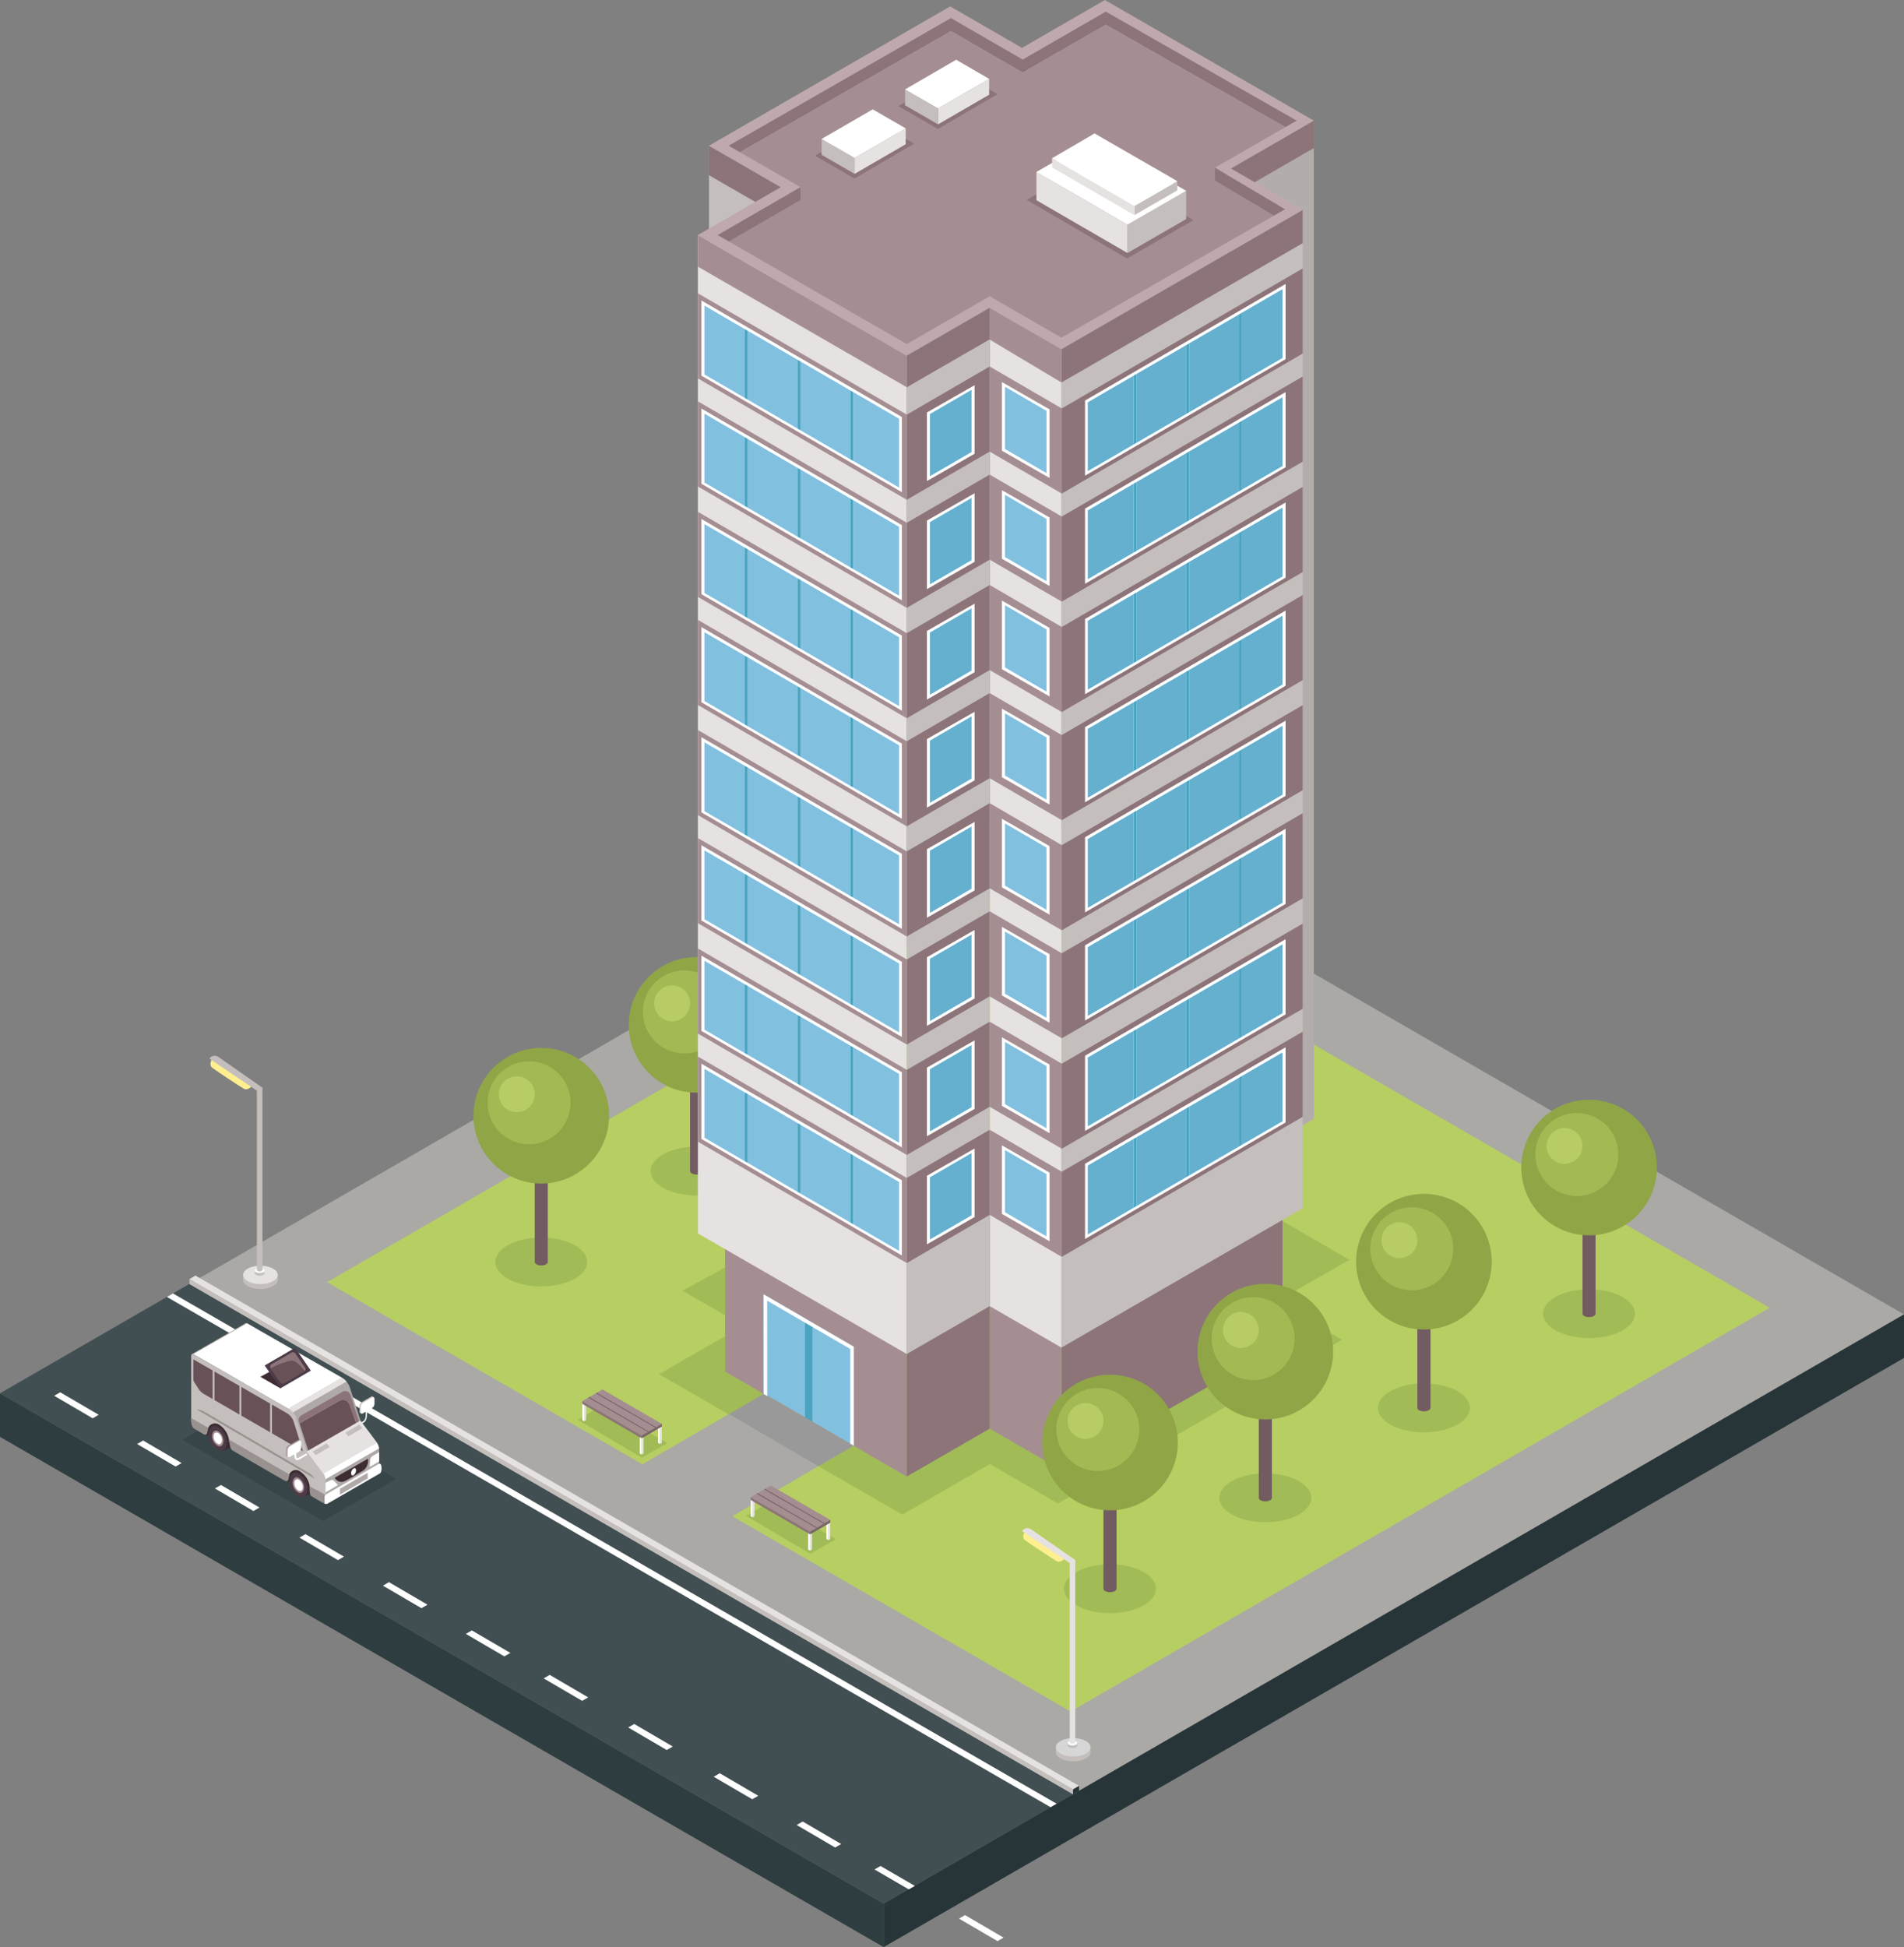 <svg xmlns="http://www.w3.org/2000/svg" viewBox="0 0 389.46 398.22"><rect x="0" y="0" width="389.46" height="398.22" fill="#808080" stroke="none"/><defs><style>.cls-1{fill:#414f52;}.cls-2{fill:#aaa9a6;}.cls-3,.cls-9{fill:#b7ce63;}.cls-4{fill:#a1bc57;}.cls-22,.cls-5{fill:#2e3d3f;}.cls-6{fill:#273539;}.cls-7{fill:#725b61;}.cls-8{fill:#90a546;}.cls-10,.cls-22,.cls-9{opacity:0.5;}.cls-10{fill:#cce075;}.cls-11{fill:#8c7479;}.cls-12{fill:#a58e92;}.cls-13{fill:#c4bfbc;}.cls-14{fill:#b2acaa;}.cls-15{fill:#bfa9ad;}.cls-16{fill:#e5e2e1;}.cls-17{fill:#fff;}.cls-18{fill:#82c0e0;}.cls-19{fill:#65b0ce;}.cls-20{fill:#49a5c1;}.cls-21{fill:#999;}.cls-23{fill:#e0e0e0;}.cls-24{fill:#727272;}.cls-25{fill:#7a646a;}.cls-26{fill:#ffef8f;}.cls-27{fill:#d6d6d6;}.cls-28{fill:#3d2d33;}.cls-29{fill:#afaaa8;}.cls-30{fill:#685258;}.cls-31{fill:#4c3c48;}.cls-32{fill:#999290;}</style></defs><title>Ativo 1</title><g id="Camada_2" data-name="Camada 2"><g id="Layer_1" data-name="Layer 1"><polygon class="cls-1" points="0 284.95 180.75 389.31 219.49 366.94 38.74 262.58 0 284.95"/><polygon class="cls-2" points="208.71 164.45 38.74 262.58 219.49 366.94 389.46 268.81 208.71 164.45"/><polygon class="cls-3" points="209.91 179.65 66.89 262.22 218.98 350.03 362 267.46 209.91 179.65"/><polygon class="cls-4" points="276.04 257.64 225.81 228.64 208.3 239.41 196.57 232.99 139.58 263.96 152 271.13 134.8 281.03 184.56 309.76 202.5 299.41 216.42 307.49 274.47 274.01 261.03 266.21 276.04 257.64"/><polygon class="cls-5" points="0 284.95 0 293.86 180.75 398.21 180.75 389.31 0 284.95"/><polygon class="cls-6" points="389.46 268.81 389.46 277.72 180.75 398.21 180.75 389.31 389.46 268.81"/><path class="cls-4" d="M133.09,239.5c0-2.76,4.2-5,9.39-5s9.4,2.24,9.4,5-4.2,5-9.4,5S133.09,242.26,133.09,239.5Z"/><path class="cls-7" d="M143.82,214.66h-2.67V239.5h0c0,.39.6.71,1.33.71s1.34-.32,1.34-.71h0Z"/><circle class="cls-8" cx="142.48" cy="209.6" r="13.87"/><circle class="cls-9" cx="139.99" cy="206.95" r="8.49"/><path class="cls-10" d="M141.15,205.2a3.67,3.67,0,1,1-3.67-3.67A3.66,3.66,0,0,1,141.15,205.2Z"/><path class="cls-4" d="M101.32,258.09c0-2.76,4.2-5,9.4-5s9.39,2.24,9.39,5-4.2,5-9.39,5S101.32,260.85,101.32,258.09Z"/><path class="cls-7" d="M112.05,233.25h-2.67v24.84h0c0,.39.6.71,1.34.71s1.33-.32,1.33-.71h0Z"/><circle class="cls-8" cx="110.72" cy="228.18" r="13.87"/><circle class="cls-9" cx="108.22" cy="225.53" r="8.49" transform="translate(-131.7 296.34) rotate(-80.81)"/><path class="cls-10" d="M109.38,223.78a3.67,3.67,0,1,1-3.67-3.66A3.67,3.67,0,0,1,109.38,223.78Z"/><polygon class="cls-11" points="217.12 233.6 217.12 300.66 262.33 274.95 262.33 233.6 217.12 233.6"/><polygon class="cls-12" points="148.31 233.6 148.31 280.51 185.48 301.97 185.48 233.6 148.31 233.6"/><polygon class="cls-12" points="202.44 233.6 202.44 292.18 217.12 300.66 217.12 233.6 202.44 233.6"/><polygon class="cls-11" points="185.48 233.6 185.48 301.97 202.44 292.18 202.44 233.6 185.48 233.6"/><polygon class="cls-13" points="145.02 29.8 145.02 233.97 159.71 242.45 159.71 38.28 145.02 29.8"/><polygon class="cls-14" points="268.74 24.67 251.78 34.46 251.78 238.63 268.74 228.84 268.74 24.67"/><polygon class="cls-11" points="268.74 24.67 251.78 34.46 251.78 40.07 268.74 30.28 268.74 24.67"/><polygon class="cls-11" points="145.02 29.8 145.02 35.83 159.71 44.31 159.71 38.28 145.02 29.8"/><polygon class="cls-15" points="266.47 42.94 251.78 34.46 268.74 24.67 226.01 0 209.05 9.79 194.36 1.31 145.02 29.8 159.71 38.28 142.75 48.07 185.48 72.74 202.44 62.95 217.12 71.43 266.47 42.94"/><polygon class="cls-11" points="209.19 14.83 226.19 5.04 262.93 26 265.24 24.67 226.19 2.38 209.19 12.18 194.51 3.7 149.06 29.8 151.36 31.13 194.51 6.35 209.19 14.83"/><polygon class="cls-12" points="262.93 26 226.19 5.04 209.19 14.83 194.51 6.35 151.36 31.13 163.74 38.28 161.45 39.6 163.74 40.93 149.09 49.39 185.48 70.37 202.44 60.58 217.12 69.06 260.57 44.1 248.52 36.95 250.79 35.65 248.52 34.3 262.93 26"/><polygon class="cls-11" points="163.74 38.28 146.79 48.07 149.09 49.39 163.74 40.93 163.74 38.28"/><polygon class="cls-11" points="260.57 44.1 262.85 42.8 248.52 34.3 248.52 36.95 260.57 44.1"/><polygon class="cls-13" points="266.47 42.94 217.12 71.43 217.12 275.6 266.47 247.11 266.47 42.94"/><polygon class="cls-16" points="142.75 48.07 142.75 252.24 185.48 276.91 185.48 72.74 142.75 48.07"/><polygon class="cls-16" points="202.44 62.95 202.44 267.12 217.12 275.6 217.12 71.43 202.44 62.95"/><polygon class="cls-13" points="185.48 72.74 202.44 62.95 202.44 267.12 185.48 276.91 185.48 72.74"/><polygon class="cls-11" points="266.47 42.94 217.12 71.43 217.12 78.22 266.47 49.73 266.47 42.94"/><polygon class="cls-12" points="142.75 48.07 142.75 54.53 185.48 79.2 185.48 72.74 142.75 48.07"/><polygon class="cls-12" points="202.44 62.95 202.44 69.45 217.12 78.22 217.12 71.43 202.44 62.95"/><polygon class="cls-11" points="185.48 72.74 202.44 62.95 202.44 69.41 185.48 79.2 185.48 72.74"/><polygon class="cls-11" points="223.62 33.02 210.03 40.88 230.54 52.86 244.13 45.02 223.62 33.02"/><polygon class="cls-13" points="242.63 44.8 230.62 51.74 230.62 45.96 242.63 39.03 242.63 44.8"/><polygon class="cls-16" points="212 40.95 230.62 51.74 230.62 45.96 212 35.17 212 40.95"/><polygon class="cls-17" points="224.01 28.23 212 35.17 230.62 45.96 242.63 39.03 224.01 28.23"/><polygon class="cls-13" points="240.82 38.93 232.04 44 232.04 42.12 240.82 37.05 240.82 38.93"/><polygon class="cls-16" points="215.2 34.24 232.04 44 232.04 42.12 215.2 32.36 215.2 34.24"/><polygon class="cls-17" points="223.89 27.29 215.2 32.36 232.04 42.12 240.82 37.05 223.89 27.29"/><polygon class="cls-11" points="178.9 24.7 186.99 29.38 174.78 36.51 166.7 31.84 178.9 24.7"/><polygon class="cls-16" points="185.26 29.5 174.81 35.56 174.81 32.31 185.26 26.26 185.26 29.5"/><polygon class="cls-13" points="168.06 31.66 174.81 35.56 174.81 32.31 168.06 28.42 168.06 31.66"/><polygon class="cls-17" points="178.52 22.36 185.26 26.26 174.81 32.31 168.06 28.42 178.52 22.36"/><polygon class="cls-11" points="195.96 14.57 204.05 19.25 191.85 26.38 183.76 21.71 195.96 14.57"/><polygon class="cls-16" points="202.33 19.37 191.88 25.43 191.88 22.18 202.33 16.13 202.33 19.37"/><polygon class="cls-13" points="185.13 21.53 191.88 25.43 191.88 22.18 185.13 18.29 185.13 21.53"/><polygon class="cls-17" points="195.58 12.22 202.33 16.13 191.88 22.18 185.13 18.29 195.58 12.22"/><polygon class="cls-12" points="142.75 77.39 185.48 102.21 185.48 84.8 142.75 59.98 142.75 77.39"/><polygon class="cls-11" points="202.44 74.95 185.48 84.8 185.48 102.21 202.44 92.36 202.44 74.95"/><polygon class="cls-17" points="143.46 76.82 184.47 100.66 184.47 85.28 143.46 61.45 143.46 76.82"/><polygon class="cls-18" points="152.94 67.64 152.94 81.73 163.14 87.65 163.14 73.57 152.94 67.64"/><polygon class="cls-18" points="144.09 62.5 144.09 76.58 152.36 81.39 152.36 67.31 144.09 62.5"/><polygon class="cls-18" points="163.72 73.91 163.72 87.99 173.92 93.92 173.92 79.84 163.72 73.91"/><polygon class="cls-18" points="183.91 85.64 174.5 80.17 174.5 94.25 183.91 99.72 183.91 85.64"/><polygon class="cls-17" points="189.6 84.36 199.35 78.78 199.35 92.8 189.6 98.38 189.6 84.36"/><polygon class="cls-19" points="190.22 84.67 198.73 79.72 198.73 92.45 190.22 97.39 190.22 84.67"/><polygon class="cls-20" points="152.36 67.31 152.36 81.39 152.94 81.73 152.94 67.64 152.36 67.31"/><polygon class="cls-20" points="163.14 73.57 163.14 87.65 163.72 87.99 163.72 73.91 163.14 73.57"/><polygon class="cls-20" points="173.92 79.84 173.92 93.92 174.5 94.25 174.5 80.17 173.92 79.84"/><polygon class="cls-11" points="266.47 72.3 217.18 100.94 217.18 83.53 266.47 54.9 266.47 72.3"/><polygon class="cls-12" points="202.44 74.95 217.18 83.53 217.18 100.94 202.44 92.36 202.44 74.95"/><polygon class="cls-17" points="262.96 73.46 221.94 97.29 221.94 81.92 262.96 58.08 262.96 73.46"/><polygon class="cls-19" points="253.47 64.28 253.47 78.36 243.27 84.29 243.27 70.21 253.47 64.28"/><polygon class="cls-19" points="262.33 59.14 262.33 73.22 254.05 78.03 254.05 63.94 262.33 59.14"/><polygon class="cls-19" points="242.69 70.55 242.69 84.63 232.49 90.55 232.49 76.47 242.69 70.55"/><polygon class="cls-19" points="222.5 82.28 231.91 76.81 231.91 90.89 222.5 96.36 222.5 82.28"/><polygon class="cls-17" points="214.68 83.73 204.94 78.14 204.94 92.17 214.68 97.75 214.68 83.73"/><polygon class="cls-18" points="214.06 84.03 205.56 79.09 205.56 91.82 214.06 96.76 214.06 84.03"/><polygon class="cls-20" points="254.05 63.94 254.05 78.03 253.47 78.36 253.47 64.28 254.05 63.94"/><polygon class="cls-20" points="243.27 70.21 243.27 84.29 242.69 84.63 242.69 70.55 243.27 70.21"/><polygon class="cls-20" points="232.49 76.47 232.49 90.55 231.91 90.89 231.91 76.81 232.49 76.47"/><polygon class="cls-12" points="142.75 99.49 185.48 124.31 185.48 106.91 142.75 82.08 142.75 99.49"/><polygon class="cls-11" points="202.44 97.06 185.48 106.91 185.48 124.31 202.44 114.46 202.44 97.06"/><polygon class="cls-17" points="143.46 98.93 184.47 122.76 184.47 107.39 143.46 83.55 143.46 98.93"/><polygon class="cls-18" points="152.94 89.75 152.94 103.83 163.14 109.76 163.14 95.68 152.94 89.75"/><polygon class="cls-18" points="144.09 84.6 144.09 98.69 152.36 103.49 152.36 89.41 144.09 84.6"/><polygon class="cls-18" points="163.72 96.01 163.72 110.09 173.92 116.02 173.92 101.94 163.72 96.01"/><polygon class="cls-18" points="183.91 107.75 174.5 102.28 174.5 116.36 183.91 121.83 183.91 107.75"/><polygon class="cls-17" points="189.6 106.47 199.35 100.88 199.35 114.9 189.6 120.49 189.6 106.47"/><polygon class="cls-19" points="190.22 106.77 198.73 101.83 198.73 114.56 190.22 119.5 190.22 106.77"/><polygon class="cls-20" points="152.36 89.41 152.36 103.49 152.94 103.83 152.94 89.75 152.36 89.41"/><polygon class="cls-20" points="163.14 95.68 163.14 109.76 163.72 110.09 163.72 96.01 163.14 95.68"/><polygon class="cls-20" points="173.92 101.94 173.92 116.02 174.5 116.36 174.5 102.28 173.92 101.94"/><polygon class="cls-11" points="266.47 94.41 217.18 123.04 217.18 105.64 266.47 77 266.47 94.41"/><polygon class="cls-12" points="202.44 97.06 217.18 105.64 217.18 123.04 202.44 114.46 202.44 97.06"/><polygon class="cls-17" points="262.96 95.56 221.94 119.4 221.94 104.02 262.96 80.19 262.96 95.56"/><polygon class="cls-19" points="253.47 86.39 253.47 100.47 243.27 106.39 243.27 92.31 253.47 86.39"/><polygon class="cls-19" points="262.33 81.24 262.33 95.32 254.05 100.13 254.05 86.05 262.33 81.24"/><polygon class="cls-19" points="242.69 92.65 242.69 106.73 232.49 112.66 232.49 98.58 242.69 92.65"/><polygon class="cls-19" points="222.5 104.38 231.91 98.91 231.91 112.99 222.5 118.46 222.5 104.38"/><polygon class="cls-17" points="214.68 105.83 204.94 100.25 204.94 114.27 214.68 119.85 214.68 105.83"/><polygon class="cls-18" points="214.06 106.14 205.56 101.19 205.56 113.92 214.06 118.86 214.06 106.14"/><polygon class="cls-20" points="254.05 86.05 254.05 100.13 253.47 100.47 253.47 86.39 254.05 86.05"/><polygon class="cls-20" points="243.27 92.31 243.27 106.39 242.69 106.73 242.69 92.65 243.27 92.31"/><polygon class="cls-20" points="232.49 98.58 232.49 112.66 231.91 112.99 231.91 98.91 232.49 98.58"/><polygon class="cls-12" points="142.75 122.07 185.48 146.89 185.48 129.49 142.75 104.67 142.75 122.07"/><polygon class="cls-11" points="202.44 119.64 185.48 129.49 185.48 146.89 202.44 137.04 202.44 119.64"/><polygon class="cls-17" points="143.46 121.51 184.47 145.34 184.47 129.97 143.46 106.13 143.46 121.51"/><polygon class="cls-18" points="152.94 112.33 152.94 126.41 163.14 132.34 163.14 118.26 152.94 112.33"/><polygon class="cls-18" points="144.09 107.19 144.09 121.27 152.36 126.08 152.36 111.99 144.09 107.19"/><polygon class="cls-18" points="163.72 118.59 163.72 132.68 173.92 138.6 173.92 124.52 163.72 118.59"/><polygon class="cls-18" points="183.91 130.32 174.5 124.86 174.5 138.94 183.91 144.41 183.91 130.32"/><polygon class="cls-17" points="189.6 129.04 199.35 123.46 199.35 137.48 189.6 143.07 189.6 129.04"/><polygon class="cls-19" points="190.22 129.35 198.73 124.41 198.73 137.14 190.22 142.08 190.22 129.35"/><polygon class="cls-20" points="152.36 111.99 152.36 126.08 152.94 126.41 152.94 112.33 152.36 111.99"/><polygon class="cls-20" points="163.14 118.26 163.14 132.34 163.72 132.68 163.72 118.59 163.14 118.26"/><polygon class="cls-20" points="173.92 124.52 173.92 138.6 174.5 138.94 174.5 124.86 173.92 124.52"/><polygon class="cls-11" points="266.47 116.99 217.18 145.62 217.18 128.22 266.47 99.58 266.47 116.99"/><polygon class="cls-12" points="202.44 119.64 217.18 128.22 217.18 145.62 202.44 137.04 202.44 119.64"/><polygon class="cls-17" points="262.96 118.14 221.94 141.98 221.94 126.6 262.96 102.77 262.96 118.14"/><polygon class="cls-19" points="253.47 108.97 253.47 123.05 243.27 128.97 243.27 114.89 253.47 108.97"/><polygon class="cls-19" points="262.33 103.82 262.33 117.9 254.05 122.71 254.05 108.63 262.33 103.82"/><polygon class="cls-19" points="242.69 115.23 242.69 129.31 232.49 135.24 232.49 121.16 242.69 115.23"/><polygon class="cls-19" points="222.5 126.96 231.91 121.49 231.91 135.57 222.5 141.04 222.5 126.96"/><polygon class="cls-17" points="214.68 128.41 204.94 122.83 204.94 136.85 214.68 142.43 214.68 128.41"/><polygon class="cls-18" points="214.06 128.72 205.56 123.77 205.56 136.5 214.06 141.44 214.06 128.72"/><polygon class="cls-20" points="254.05 108.63 254.05 122.71 253.47 123.05 253.47 108.97 254.05 108.63"/><polygon class="cls-20" points="243.27 114.89 243.27 128.97 242.69 129.31 242.69 115.23 243.27 114.89"/><polygon class="cls-20" points="232.49 121.16 232.49 135.24 231.91 135.57 231.91 121.49 232.49 121.16"/><polygon class="cls-12" points="142.75 144.18 185.48 169 185.48 151.59 142.75 126.77 142.75 144.18"/><polygon class="cls-11" points="202.44 141.74 185.48 151.59 185.48 169 202.44 159.15 202.44 141.74"/><polygon class="cls-17" points="143.46 143.61 184.47 167.44 184.47 152.07 143.46 128.24 143.46 143.61"/><polygon class="cls-18" points="152.94 134.43 152.94 148.52 163.14 154.44 163.14 140.36 152.94 134.43"/><polygon class="cls-18" points="144.09 129.29 144.09 143.37 152.36 148.18 152.36 134.1 144.09 129.29"/><polygon class="cls-18" points="163.72 140.7 163.72 154.78 173.92 160.71 173.92 146.62 163.72 140.7"/><polygon class="cls-18" points="183.91 152.43 174.5 146.96 174.5 161.04 183.91 166.51 183.91 152.43"/><polygon class="cls-17" points="189.6 151.15 199.35 145.57 199.35 159.59 189.6 165.17 189.6 151.15"/><polygon class="cls-19" points="190.22 151.45 198.73 146.51 198.73 159.24 190.22 164.18 190.22 151.45"/><polygon class="cls-20" points="152.36 134.1 152.36 148.18 152.94 148.52 152.94 134.43 152.36 134.1"/><polygon class="cls-20" points="163.14 140.36 163.14 154.44 163.72 154.78 163.72 140.7 163.14 140.36"/><polygon class="cls-20" points="173.92 146.62 173.92 160.71 174.5 161.04 174.5 146.96 173.92 146.62"/><polygon class="cls-11" points="266.47 139.09 217.18 167.73 217.18 150.32 266.47 121.69 266.47 139.09"/><polygon class="cls-12" points="202.44 141.74 217.18 150.32 217.18 167.73 202.44 159.15 202.44 141.74"/><polygon class="cls-17" points="262.96 140.25 221.94 164.08 221.94 148.71 262.96 124.87 262.96 140.25"/><polygon class="cls-19" points="253.47 131.07 253.47 145.15 243.27 151.08 243.27 137 253.47 131.07"/><polygon class="cls-19" points="262.33 125.92 262.33 140.01 254.05 144.81 254.05 130.73 262.33 125.92"/><polygon class="cls-19" points="242.69 137.33 242.69 151.41 232.49 157.34 232.49 143.26 242.69 137.33"/><polygon class="cls-19" points="222.5 149.06 231.91 143.6 231.91 157.68 222.5 163.15 222.5 149.06"/><polygon class="cls-17" points="214.68 150.51 204.94 144.93 204.94 158.95 214.68 164.54 214.68 150.51"/><polygon class="cls-18" points="214.06 150.82 205.56 145.88 205.56 158.6 214.06 163.55 214.06 150.82"/><polygon class="cls-20" points="254.05 130.73 254.05 144.81 253.47 145.15 253.47 131.07 254.05 130.73"/><polygon class="cls-20" points="243.27 137 243.27 151.08 242.69 151.41 242.69 137.33 243.27 137"/><polygon class="cls-20" points="232.49 143.26 232.49 157.34 231.91 157.68 231.91 143.6 232.49 143.26"/><polygon class="cls-12" points="142.75 166.7 185.48 191.52 185.48 174.11 142.75 149.29 142.75 166.7"/><polygon class="cls-11" points="202.44 164.26 185.48 174.11 185.48 191.52 202.44 181.67 202.44 164.26"/><polygon class="cls-17" points="143.46 166.13 184.47 189.97 184.47 174.59 143.46 150.76 143.46 166.13"/><polygon class="cls-18" points="152.94 156.95 152.94 171.04 163.14 176.96 163.14 162.88 152.94 156.95"/><polygon class="cls-18" points="144.09 151.81 144.09 165.89 152.36 170.7 152.36 156.62 144.09 151.81"/><polygon class="cls-18" points="163.72 163.22 163.72 177.3 173.92 183.23 173.92 169.15 163.72 163.22"/><polygon class="cls-18" points="183.91 174.95 174.5 169.48 174.5 183.56 183.91 189.03 183.91 174.95"/><polygon class="cls-17" points="189.6 173.67 199.35 168.09 199.35 182.11 189.6 187.69 189.6 173.67"/><polygon class="cls-19" points="190.22 173.97 198.73 169.03 198.73 181.76 190.22 186.7 190.22 173.97"/><polygon class="cls-20" points="152.36 156.62 152.36 170.7 152.94 171.04 152.94 156.95 152.36 156.62"/><polygon class="cls-20" points="163.14 162.88 163.14 176.96 163.72 177.3 163.72 163.22 163.14 162.88"/><polygon class="cls-20" points="173.92 169.15 173.92 183.23 174.5 183.56 174.5 169.48 173.92 169.15"/><polygon class="cls-11" points="266.47 161.61 217.18 190.25 217.18 172.84 266.47 144.21 266.47 161.61"/><polygon class="cls-12" points="202.44 164.26 217.18 172.84 217.18 190.25 202.44 181.67 202.44 164.26"/><polygon class="cls-17" points="262.96 162.77 221.94 186.6 221.94 171.23 262.96 147.39 262.96 162.77"/><polygon class="cls-19" points="253.47 153.59 253.47 167.67 243.27 173.6 243.27 159.52 253.47 153.59"/><polygon class="cls-19" points="262.33 148.44 262.33 162.53 254.05 167.34 254.05 153.25 262.33 148.44"/><polygon class="cls-19" points="242.69 159.85 242.69 173.94 232.49 179.86 232.49 165.78 242.69 159.85"/><polygon class="cls-19" points="222.5 171.59 231.91 166.12 231.91 180.2 222.5 185.67 222.5 171.59"/><polygon class="cls-17" points="214.68 173.04 204.94 167.45 204.94 181.47 214.68 187.06 214.68 173.04"/><polygon class="cls-18" points="214.06 173.34 205.56 168.4 205.56 181.13 214.06 186.07 214.06 173.34"/><polygon class="cls-20" points="254.05 153.25 254.05 167.34 253.47 167.67 253.47 153.59 254.05 153.25"/><polygon class="cls-20" points="243.27 159.52 243.27 173.6 242.69 173.94 242.69 159.85 243.27 159.52"/><polygon class="cls-20" points="232.49 165.78 232.49 179.86 231.91 180.2 231.91 166.12 232.49 165.78"/><polygon class="cls-12" points="142.75 188.8 185.48 213.62 185.48 196.22 142.75 171.39 142.75 188.8"/><polygon class="cls-11" points="202.44 186.37 185.48 196.22 185.48 213.62 202.44 203.77 202.44 186.37"/><polygon class="cls-17" points="143.46 188.24 184.47 212.07 184.47 196.69 143.46 172.86 143.46 188.24"/><polygon class="cls-18" points="152.94 179.06 152.94 193.14 163.14 199.07 163.14 184.99 152.94 179.06"/><polygon class="cls-18" points="144.09 173.91 144.09 188 152.36 192.8 152.36 178.72 144.09 173.91"/><polygon class="cls-18" points="163.72 185.32 163.72 199.4 173.92 205.33 173.92 191.25 163.72 185.32"/><polygon class="cls-18" points="183.91 197.05 174.5 191.59 174.5 205.67 183.91 211.14 183.91 197.05"/><polygon class="cls-17" points="189.6 195.77 199.35 190.19 199.35 204.21 189.6 209.8 189.6 195.77"/><polygon class="cls-19" points="190.22 196.08 198.73 191.14 198.73 203.87 190.22 208.81 190.22 196.08"/><polygon class="cls-20" points="152.36 178.72 152.36 192.8 152.94 193.14 152.94 179.06 152.36 178.72"/><polygon class="cls-20" points="163.14 184.99 163.14 199.07 163.72 199.4 163.72 185.32 163.14 184.99"/><polygon class="cls-20" points="173.92 191.25 173.92 205.33 174.5 205.67 174.5 191.59 173.92 191.25"/><polygon class="cls-11" points="266.47 183.72 217.18 212.35 217.18 194.95 266.47 166.31 266.47 183.72"/><polygon class="cls-12" points="202.44 186.37 217.18 194.95 217.18 212.35 202.44 203.77 202.44 186.37"/><polygon class="cls-17" points="262.96 184.87 221.94 208.71 221.94 193.33 262.96 169.5 262.96 184.87"/><polygon class="cls-19" points="253.47 175.69 253.47 189.78 243.27 195.7 243.27 181.62 253.47 175.69"/><polygon class="cls-19" points="262.33 170.55 262.33 184.63 254.05 189.44 254.05 175.36 262.33 170.55"/><polygon class="cls-19" points="242.69 181.96 242.69 196.04 232.49 201.97 232.49 187.88 242.69 181.96"/><polygon class="cls-19" points="222.5 193.69 231.91 188.22 231.91 202.3 222.5 207.77 222.5 193.69"/><polygon class="cls-17" points="214.68 195.14 204.94 189.56 204.94 203.58 214.68 209.16 214.68 195.14"/><polygon class="cls-18" points="214.06 195.44 205.56 190.5 205.56 203.23 214.06 208.17 214.06 195.44"/><polygon class="cls-20" points="254.05 175.36 254.05 189.44 253.47 189.78 253.47 175.69 254.05 175.36"/><polygon class="cls-20" points="243.27 181.62 243.27 195.7 242.69 196.04 242.69 181.96 243.27 181.62"/><polygon class="cls-20" points="232.49 187.88 232.49 201.97 231.91 202.3 231.91 188.22 232.49 187.88"/><polygon class="cls-12" points="142.75 211.38 185.48 236.2 185.48 218.8 142.75 193.97 142.75 211.38"/><polygon class="cls-11" points="202.44 208.95 185.48 218.8 185.48 236.2 202.44 226.35 202.44 208.95"/><polygon class="cls-17" points="143.46 210.82 184.47 234.65 184.47 219.28 143.46 195.44 143.46 210.82"/><polygon class="cls-18" points="152.94 201.64 152.94 215.72 163.14 221.65 163.14 207.57 152.94 201.64"/><polygon class="cls-18" points="144.09 196.49 144.09 210.58 152.36 215.38 152.36 201.3 144.09 196.49"/><polygon class="cls-18" points="163.72 207.9 163.72 221.99 173.92 227.91 173.92 213.83 163.72 207.9"/><polygon class="cls-18" points="183.91 219.63 174.5 214.17 174.5 228.25 183.91 233.72 183.91 219.63"/><polygon class="cls-17" points="189.6 218.35 199.35 212.77 199.35 226.79 189.6 232.38 189.6 218.35"/><polygon class="cls-19" points="190.22 218.66 198.73 213.72 198.73 226.44 190.22 231.39 190.22 218.66"/><polygon class="cls-20" points="152.36 201.3 152.36 215.38 152.94 215.72 152.94 201.64 152.36 201.3"/><polygon class="cls-20" points="163.14 207.57 163.14 221.65 163.72 221.99 163.72 207.9 163.14 207.57"/><polygon class="cls-20" points="173.92 213.83 173.92 227.91 174.5 228.25 174.5 214.17 173.92 213.83"/><polygon class="cls-11" points="266.47 206.3 217.18 234.93 217.18 217.53 266.47 188.89 266.47 206.3"/><polygon class="cls-12" points="202.44 208.95 217.18 217.53 217.18 234.93 202.44 226.35 202.44 208.95"/><polygon class="cls-17" points="262.96 207.45 221.94 231.29 221.94 215.91 262.96 192.08 262.96 207.45"/><polygon class="cls-19" points="253.47 198.28 253.47 212.36 243.27 218.28 243.27 204.2 253.47 198.28"/><polygon class="cls-19" points="262.33 193.13 262.33 207.21 254.05 212.02 254.05 197.94 262.33 193.13"/><polygon class="cls-19" points="242.69 204.54 242.69 218.62 232.49 224.55 232.49 210.47 242.69 204.54"/><polygon class="cls-19" points="222.5 216.27 231.91 210.8 231.91 224.88 222.5 230.35 222.5 216.27"/><polygon class="cls-17" points="214.68 217.72 204.94 212.14 204.94 226.16 214.68 231.74 214.68 217.72"/><polygon class="cls-18" points="214.06 218.02 205.56 213.08 205.56 225.81 214.06 230.75 214.06 218.02"/><polygon class="cls-20" points="254.05 197.94 254.05 212.02 253.47 212.36 253.47 198.28 254.05 197.94"/><polygon class="cls-20" points="243.27 204.2 243.27 218.28 242.69 218.62 242.69 204.54 243.27 204.2"/><polygon class="cls-20" points="232.49 210.47 232.49 224.55 231.91 224.88 231.91 210.8 232.49 210.47"/><polygon class="cls-12" points="142.75 233.49 185.48 258.31 185.48 240.9 142.75 216.08 142.75 233.49"/><polygon class="cls-11" points="202.44 231.05 185.48 240.9 185.48 258.31 202.44 248.46 202.44 231.05"/><polygon class="cls-17" points="143.46 232.92 184.47 256.75 184.47 241.38 143.46 217.54 143.46 232.92"/><polygon class="cls-18" points="152.94 223.74 152.94 237.82 163.14 243.75 163.14 229.67 152.94 223.74"/><polygon class="cls-18" points="144.09 218.6 144.09 232.68 152.36 237.49 152.36 223.41 144.09 218.6"/><polygon class="cls-18" points="163.72 230.01 163.72 244.09 173.92 250.02 173.92 235.93 163.72 230.01"/><polygon class="cls-18" points="183.91 241.74 174.5 236.27 174.5 250.35 183.91 255.82 183.91 241.74"/><polygon class="cls-17" points="189.6 240.46 199.35 234.88 199.35 248.9 189.6 254.48 189.6 240.46"/><polygon class="cls-19" points="190.22 240.76 198.73 235.82 198.73 248.55 190.22 253.49 190.22 240.76"/><polygon class="cls-20" points="152.36 223.41 152.36 237.49 152.94 237.82 152.94 223.74 152.36 223.41"/><polygon class="cls-20" points="163.14 229.67 163.14 243.75 163.72 244.09 163.72 230.01 163.14 229.67"/><polygon class="cls-20" points="173.92 235.93 173.92 250.02 174.5 250.35 174.5 236.27 173.92 235.93"/><polygon class="cls-11" points="266.47 228.4 217.18 257.04 217.18 239.63 266.47 210.99 266.47 228.4"/><polygon class="cls-12" points="202.44 231.05 217.18 239.63 217.18 257.04 202.44 248.46 202.44 231.05"/><polygon class="cls-17" points="262.96 229.56 221.94 253.39 221.94 238.01 262.96 214.18 262.96 229.56"/><polygon class="cls-19" points="253.47 220.38 253.47 234.46 243.27 240.39 243.27 226.31 253.47 220.38"/><polygon class="cls-19" points="262.33 215.23 262.33 229.32 254.05 234.12 254.05 220.04 262.33 215.23"/><polygon class="cls-19" points="242.69 226.64 242.69 240.72 232.49 246.65 232.49 232.57 242.69 226.64"/><polygon class="cls-19" points="222.5 238.37 231.91 232.91 231.91 246.99 222.5 252.46 222.5 238.37"/><polygon class="cls-17" points="214.68 239.82 204.94 234.24 204.94 248.26 214.68 253.85 214.68 239.82"/><polygon class="cls-18" points="214.06 240.13 205.56 235.19 205.56 247.91 214.06 252.86 214.06 240.13"/><polygon class="cls-20" points="254.05 220.04 254.05 234.12 253.47 234.46 253.47 220.38 254.05 220.04"/><polygon class="cls-20" points="243.27 226.31 243.27 240.39 242.69 240.72 242.69 226.64 243.27 226.31"/><polygon class="cls-20" points="232.49 232.57 232.49 246.65 231.91 246.99 231.91 232.91 232.49 232.57"/><polygon class="cls-18" points="164.69 269.63 156.18 264.69 156.18 284.93 164.69 289.87 164.69 269.63"/><polygon class="cls-18" points="174.65 275.43 166.15 270.48 166.15 290.72 174.65 295.67 174.65 275.43"/><path class="cls-4" d="M315.63,268.66c0-2.76,4.21-5,9.4-5s9.4,2.24,9.4,5-4.21,5-9.4,5S315.63,271.42,315.63,268.66Z"/><path class="cls-7" d="M326.37,243.82H323.7v24.84h0c0,.39.59.71,1.33.71s1.34-.32,1.34-.71h0Z"/><circle class="cls-8" cx="325.03" cy="238.76" r="13.87" transform="translate(37.49 521.55) rotate(-80.82)"/><circle class="cls-9" cx="322.54" cy="236.11" r="8.49"/><path class="cls-10" d="M323.7,234.36a3.67,3.67,0,1,1-3.67-3.67A3.67,3.67,0,0,1,323.7,234.36Z"/><path class="cls-4" d="M281.86,287.93c0-2.76,4.21-5,9.4-5s9.4,2.24,9.4,5-4.21,5-9.4,5S281.86,290.69,281.86,287.93Z"/><path class="cls-7" d="M292.6,263.09h-2.68v24.84h0c0,.39.6.71,1.34.71s1.34-.32,1.34-.71h0Z"/><circle class="cls-8" cx="291.26" cy="258.03" r="13.87"/><circle class="cls-9" cx="288.77" cy="255.38" r="8.49" transform="translate(-27.96 475.13) rotate(-76.24)"/><path class="cls-10" d="M289.92,253.63a3.67,3.67,0,1,1-3.66-3.67A3.66,3.66,0,0,1,289.92,253.63Z"/><path class="cls-4" d="M249.42,306.32c0-2.76,4.21-5,9.4-5s9.4,2.24,9.4,5-4.21,5-9.4,5S249.42,309.08,249.42,306.32Z"/><path class="cls-7" d="M260.16,281.48h-2.68v24.85h0c0,.39.6.71,1.34.71s1.34-.32,1.34-.71h0Z"/><circle class="cls-8" cx="258.82" cy="276.42" r="13.87"/><circle class="cls-9" cx="256.33" cy="273.77" r="8.49" transform="translate(-79.41 106.63) rotate(-20.42)"/><path class="cls-10" d="M257.48,272a3.67,3.67,0,1,1-3.66-3.67A3.66,3.66,0,0,1,257.48,272Z"/><path class="cls-4" d="M217.65,324.91c0-2.76,4.21-5,9.4-5s9.4,2.24,9.4,5-4.21,5-9.4,5S217.65,327.67,217.65,324.91Z"/><path class="cls-7" d="M228.39,300.07h-2.68v24.84h0c0,.39.6.71,1.34.71s1.34-.32,1.34-.71h0Z"/><circle class="cls-8" cx="227.05" cy="295.01" r="13.87"/><circle class="cls-9" cx="224.56" cy="292.35" r="8.49" transform="translate(-140.95 244.42) rotate(-45)"/><circle class="cls-10" cx="222.05" cy="290.6" r="3.67"/><polygon class="cls-17" points="214.89 369.59 216.13 368.88 35.38 264.52 34.14 265.24 214.89 369.59"/><polygon class="cls-16" points="219.49 365.94 220.72 365.23 39.98 260.87 38.74 261.59 219.49 365.94"/><polygon class="cls-13" points="38.74 261.59 38.74 262.58 219.49 366.94 219.49 365.94 38.74 261.59"/><polygon class="cls-6" points="220.72 365.23 219.49 365.94 219.49 366.94 220.72 366.23 220.72 365.23"/><polygon class="cls-2" points="127.05 301.97 145.5 312.56 167.56 299.78 149.11 289.19 127.05 301.97"/><polygon class="cls-21" points="156.2 285.08 149.11 289.19 167.41 299.86 174.65 295.67 156.2 285.08"/><polygon class="cls-22" points="52.05 285.95 37.28 294.45 66.07 311.09 81.09 302.43 52.05 285.95"/><polygon class="cls-4" points="152.58 310.02 165.75 317.76 171 314.78 157.69 307.03 152.58 310.02"/><polygon class="cls-16" points="169.83 311.23 169.83 314.73 169.44 314.97 169.44 311.46 169.83 311.23"/><polygon class="cls-17" points="169.05 311.31 169.05 314.73 169.44 314.97 169.44 311.54 169.05 311.31"/><polygon class="cls-16" points="166.09 313.4 166.09 316.9 165.7 317.14 165.7 313.63 166.09 313.4"/><polygon class="cls-17" points="165.31 313.48 165.31 316.9 165.7 317.14 165.7 313.71 165.31 313.48"/><polygon class="cls-23" points="158.09 304.38 158.09 307.88 157.69 308.11 157.69 304.6 158.09 304.38"/><polygon class="cls-24" points="157.3 304.46 157.3 307.88 157.69 308.11 157.69 304.68 157.3 304.46"/><polygon class="cls-16" points="154.34 306.58 154.34 310.08 153.95 310.32 153.95 306.81 154.34 306.58"/><polygon class="cls-17" points="153.56 306.66 153.56 310.08 153.95 310.32 153.95 306.89 153.56 306.66"/><polygon class="cls-12" points="165.7 313.24 169.83 310.84 157.68 303.81 153.56 306.19 165.7 313.24"/><polygon class="cls-25" points="169.83 310.84 169.83 311.41 165.7 313.81 165.7 313.24 169.83 310.84"/><polygon class="cls-11" points="165.7 313.24 165.7 313.81 153.56 306.76 153.56 306.19 165.7 313.24"/><polygon class="cls-25" points="168.67 311.52 168.5 311.63 156.31 304.61 156.51 304.49 168.67 311.52"/><polygon class="cls-25" points="167.15 312.41 166.99 312.52 154.79 305.49 154.99 305.37 167.15 312.41"/><polygon class="cls-4" points="118.13 290.36 131.3 298.11 136.55 295.13 123.24 287.37 118.13 290.36"/><polygon class="cls-16" points="135.38 291.58 135.38 295.08 134.99 295.31 134.99 291.81 135.38 291.58"/><polygon class="cls-17" points="134.6 291.66 134.6 295.08 134.99 295.31 134.99 291.88 134.6 291.66"/><polygon class="cls-16" points="131.64 293.74 131.64 297.24 131.25 297.48 131.25 293.97 131.64 293.74"/><polygon class="cls-17" points="130.86 293.82 130.86 297.24 131.25 297.48 131.25 294.05 130.86 293.82"/><polygon class="cls-23" points="123.63 284.72 123.63 288.22 123.24 288.46 123.24 284.95 123.63 284.72"/><polygon class="cls-24" points="122.85 284.8 122.85 288.22 123.24 288.46 123.24 285.03 122.85 284.8"/><polygon class="cls-16" points="119.89 286.93 119.89 290.43 119.5 290.66 119.5 287.15 119.89 286.93"/><polygon class="cls-17" points="119.11 287.01 119.11 290.43 119.5 290.66 119.5 287.23 119.11 287.01"/><polygon class="cls-12" points="131.25 293.58 135.38 291.19 123.23 284.15 119.11 286.54 131.25 293.58"/><polygon class="cls-25" points="135.38 291.19 135.38 291.75 131.25 294.15 131.25 293.58 135.38 291.19"/><polygon class="cls-11" points="131.25 293.58 131.25 294.15 119.11 287.11 119.11 286.54 131.25 293.58"/><polygon class="cls-25" points="134.22 291.87 134.05 291.98 121.86 284.95 122.06 284.83 134.22 291.87"/><polygon class="cls-25" points="132.69 292.75 132.54 292.87 120.33 285.83 120.54 285.71 132.69 292.75"/><polygon class="cls-20" points="164.69 269.63 164.69 289.87 166.15 290.72 166.15 270.48 164.69 269.63"/><polygon class="cls-17" points="174.65 275.43 156.18 264.69 156.2 285.08 156.93 285.5 156.92 266 173.92 275.88 173.92 295.24 174.65 295.67 174.65 275.43"/><rect class="cls-13" x="49.73" y="260.73" width="7.09" height="1"/><path class="cls-13" d="M53.27,259.84c-2,0-3.54.85-3.54,1.89s1.58,1.88,3.54,1.88,3.54-.84,3.54-1.88S55.23,259.84,53.27,259.84Z"/><path class="cls-16" d="M53.27,258.85c-2,0-3.54.84-3.54,1.88s1.58,1.88,3.54,1.88,3.54-.84,3.54-1.88S55.23,258.85,53.27,258.85Z"/><path class="cls-13" d="M53.12,259.86c-.53,0-1,.23-1,.52s.44.51,1,.51,1-.23,1-.51S53.65,259.86,53.12,259.86Z"/><path class="cls-26" d="M43.44,218.39c.86.65,5.58,3.78,6.43,4.26s1.77-.65,1.77-.65l-8.2-5.53S42.57,217.74,43.44,218.39Z"/><rect class="cls-13" x="52.15" y="259.84" width="1.92" height="0.53"/><path class="cls-17" d="M53.12,259.33c-.53,0-1,.23-1,.51s.44.52,1,.52,1-.23,1-.52S53.65,259.33,53.12,259.33Z"/><rect class="cls-13" x="52.55" y="222.46" width="1.13" height="37.25"/><path class="cls-13" d="M53.12,259.4c-.31,0-.57.14-.57.31s.26.3.57.3.58-.13.58-.3S53.44,259.4,53.12,259.4Z"/><path class="cls-13" d="M42.82,216.5l10,6.74.88-.78-9-6.28A1.33,1.33,0,0,0,42.82,216.5Z"/><rect class="cls-13" x="215.98" y="357.34" width="7.08" height="1"/><path class="cls-13" d="M219.52,356.46c-2,0-3.54.84-3.54,1.88s1.59,1.88,3.54,1.88,3.55-.84,3.55-1.88S221.48,356.46,219.52,356.46Z"/><path class="cls-27" d="M219.52,355.46c-2,0-3.54.84-3.54,1.88s1.59,1.89,3.54,1.89,3.55-.85,3.55-1.89S221.48,355.46,219.52,355.46Z"/><path class="cls-13" d="M219.37,356.48c-.53,0-1,.23-1,.51s.43.51,1,.51,1-.23,1-.51S219.9,356.48,219.37,356.48Z"/><path class="cls-26" d="M209.69,315c.87.65,5.59,3.78,6.44,4.27s1.76-.66,1.76-.66l-8.2-5.53S208.83,314.36,209.69,315Z"/><rect class="cls-13" x="218.41" y="356.46" width="1.92" height="0.53"/><ellipse class="cls-17" cx="219.37" cy="356.46" rx="0.96" ry="0.51"/><rect class="cls-16" x="218.81" y="319.07" width="1.13" height="37.25"/><path class="cls-16" d="M219.38,356c-.32,0-.57.14-.57.31s.25.3.57.3.57-.13.57-.3S219.69,356,219.38,356Z"/><path class="cls-16" d="M209.08,313.12l10,6.73.89-.78-9-6.28A1.32,1.32,0,0,0,209.08,313.12Z"/><path class="cls-28" d="M42.89,292.88s-.13.55-.45.62a1.07,1.07,0,0,1-.72-.21,11.2,11.2,0,0,1,.4-1.33C42.18,292,43.24,292,42.89,292.88Z"/><path class="cls-28" d="M59.48,302.41s-.13.55-.44.63a1.23,1.23,0,0,1-.72-.16,12,12,0,0,1,.39-1.39C58.77,301.49,59.84,301.48,59.48,302.41Z"/><path class="cls-13" d="M74,286.74l1.91-1.11c.25-.14.45,0,.45.35v.94a1.11,1.11,0,0,1-.45.88L74,288.9c-.25.14-.46,0-.46-.35v-.94A1.08,1.08,0,0,1,74,286.74Z"/><path class="cls-13" d="M76.47,285.78l-.23.21s-.28-.4-.16-.41S76.47,285.78,76.47,285.78Z"/><path class="cls-13" d="M74,289.1s-.34-.05-.43-.22a.41.41,0,0,1,0-.33S74,288.76,74,289.1Z"/><path class="cls-17" d="M74.24,286.88l1.9-1.1c.25-.14.46,0,.46.35v.94a1.08,1.08,0,0,1-.46.87l-1.9,1.11c-.26.14-.46,0-.46-.35v-.94A1.09,1.09,0,0,1,74.24,286.88Z"/><path class="cls-17" d="M74.33,290.63c.5-.37.48-1,.47-1.77,0-.15,0-.3,0-.46a.13.13,0,0,1,.26,0v.46c0,.78,0,1.53-.56,2a26.55,26.55,0,0,1-2.72,1.55h-.06a.13.13,0,0,1-.12-.07.13.13,0,0,1,.06-.17A27.27,27.27,0,0,0,74.33,290.63Z"/><path class="cls-29" d="M50.52,270.63l19.41,11.13a3.63,3.63,0,0,1,1.65,2.06l2.14,6.71L77.09,295a2.85,2.85,0,0,1,.46,1.56v2.54a1.5,1.5,0,0,1-.14.68L50.05,284.08V270.9A.31.31,0,0,1,50.52,270.63Z"/><path class="cls-29" d="M50.49,270.72s-10.84,6.4-10.87,6.4a3.35,3.35,0,0,1-.38-.19l11-6.32Z"/><path class="cls-29" d="M77.41,299.82a1.77,1.77,0,0,1-.46.43s-7.06,4.18-9.49,5.45a1.4,1.4,0,0,1-1.14.13L54.14,287,77,295.43Z"/><path class="cls-16" d="M70.88,282.55l-11,6.33-.94-.8,11-6.32A3.53,3.53,0,0,1,70.88,282.55Z"/><polygon class="cls-17" points="69.94 281.76 58.95 288.08 39.54 276.94 50.52 270.63 69.94 281.76"/><path class="cls-17" d="M77.36,295.56a5.13,5.13,0,0,1,.17.66l-11.07,6.37-.61-1.54,11.24-6S77.3,295.41,77.36,295.56Z"/><path class="cls-13" d="M39.54,276.94,59,288.08a3.58,3.58,0,0,1,1.64,2.06l2.14,6.7,3.37,4.51a2.83,2.83,0,0,1,.47,1.56v3a7.18,7.18,0,0,1-1.81-.71c-5.62-3.15-20.38-11.7-24.57-14.13-.7-.41-1.13-.29-1.13-1.09V277.22A.32.32,0,0,1,39.54,276.94Z"/><path class="cls-30" d="M71.56,287.43c.23.7,1.49,4.16,1.49,4.16l.46-.2a1.1,1.1,0,0,1-.53.78l-8.35,4.88a1.12,1.12,0,0,1-1.64-.62l-1.72-5.32,7.84-4.45C70.62,285.8,71.34,286.73,71.56,287.43Z"/><path class="cls-11" d="M61.67,289.44l8.38-4.8a1.13,1.13,0,0,1,1.64.63l1.79,5.58a1.11,1.11,0,0,1,0,.54l-.46.2s-1.26-3.46-1.49-4.16-.94-1.63-2.45-.77l-7.84,4.45-.11-.34A1.14,1.14,0,0,1,61.67,289.44Z"/><polygon class="cls-16" points="77.09 295.04 66.14 301.4 62.73 296.84 73.72 290.53 77.09 295.04"/><path class="cls-30" d="M60.08,290.8l1.89,6L41.68,285.07a3,3,0,0,1-1-.94l-.86-1.32a1.68,1.68,0,0,1-.28-.95V278l19.12,11A3.13,3.13,0,0,1,60.08,290.8Z"/><path class="cls-28" d="M74.26,300.77c-1.49.85-2.9,1.77-3.79,2.16a1.53,1.53,0,0,1-2-.72l6.8-3.9A2.54,2.54,0,0,1,74.26,300.77Z"/><polygon class="cls-13" points="74.09 292.09 71.23 293.76 70.65 293.01 73.5 291.33 74.09 292.09"/><polygon class="cls-13" points="67.42 295.93 64.55 297.6 63.98 296.85 66.83 295.17 67.42 295.93"/><path class="cls-17" d="M69.11,303.72l-2.54,1.5v-1.93a5.9,5.9,0,0,1,1.33-.64C68.23,302.62,69.11,303.72,69.11,303.72Z"/><path class="cls-17" d="M76.39,297.67l1.16-.69v1.89L75.62,300s.07-1.09.12-1.49S76,297.91,76.39,297.67Z"/><path class="cls-17" d="M72.32,300.31c.28-.16.5,0,.5.37a1.19,1.19,0,0,1-.5,1c-.27.16-.5,0-.5-.38A1.2,1.2,0,0,1,72.32,300.31Z"/><path class="cls-28" d="M61.1,300.76a4.45,4.45,0,0,1,2.31,3.69c-.27-.23-3.81-2.17-4.36-2.48A1.47,1.47,0,0,1,61.1,300.76Z"/><path class="cls-28" d="M61.18,301.31a3.65,3.65,0,0,1,1.89,3.14H59.76a3.94,3.94,0,0,1-.34-1.46C59.39,301.66,60.18,300.9,61.18,301.31Z"/><path class="cls-28" d="M60.42,302.48c0-.91.64.66,1.95,1.35.57.29,1.14.68,1.6.94a1.22,1.22,0,0,1-.72.88l-1.15.51-.62-.42.68-.18A3.76,3.76,0,0,1,60.42,302.48Z"/><path class="cls-31" d="M61,301.31a3.65,3.65,0,0,1,1.88,3.15c0,1.33-.75,2.09-1.76,1.68A3.65,3.65,0,0,1,59.25,303C59.22,301.66,60,300.9,61,301.31Z"/><path class="cls-12" d="M61,302.18a2.37,2.37,0,0,1,1.21,2c0,.86-.49,1.34-1.13,1.08a2.33,2.33,0,0,1-1.21-2C59.89,302.4,60.39,301.92,61,302.18Z"/><path class="cls-17" d="M61.05,302.58a1.74,1.74,0,0,1,.9,1.49c0,.64-.36,1-.84.8a1.74,1.74,0,0,1-.9-1.49C60.19,302.74,60.57,302.38,61.05,302.58Z"/><path class="cls-28" d="M44.57,291.22a4.48,4.48,0,0,1,2.31,3.69c-.27-.23-3.86-2.18-4.41-2.49A1.52,1.52,0,0,1,44.57,291.22Z"/><path class="cls-28" d="M44.65,291.77a3.68,3.68,0,0,1,1.89,3.14H43.23a3.89,3.89,0,0,1-.34-1.45C42.86,292.12,43.64,291.37,44.65,291.77Z"/><path class="cls-28" d="M43.89,293c0-.92.64.65,2,1.34.57.3,1.14.68,1.6.94a1.24,1.24,0,0,1-.72.89l-1.15.5-.62-.41.68-.18A3.75,3.75,0,0,1,43.89,293Z"/><path class="cls-31" d="M44.48,291.77a3.68,3.68,0,0,1,1.89,3.15c0,1.34-.76,2.09-1.76,1.69a3.68,3.68,0,0,1-1.89-3.15C42.69,292.12,43.48,291.37,44.48,291.77Z"/><path class="cls-12" d="M44.51,292.64a2.34,2.34,0,0,1,1.2,2c0,.85-.48,1.34-1.12,1.08a2.34,2.34,0,0,1-1.21-2C43.36,292.87,43.86,292.38,44.51,292.64Z"/><path class="cls-17" d="M44.52,293a1.71,1.71,0,0,1,.89,1.5c0,.63-.36,1-.83.8a1.72,1.72,0,0,1-.9-1.5C43.66,293.21,44,292.85,44.52,293Z"/><path class="cls-17" d="M66.57,305.7l11-6.37s.47-.12.47.92-.31,1.07-.61,1.24c-2,1.15-10,5.78-10.39,6a.82.82,0,0,1-.71,0v-1.2A.69.69,0,0,1,66.57,305.7Z"/><path class="cls-32" d="M66.57,305.7a.69.69,0,0,0-.26.55v1.2a2.08,2.08,0,0,1-.32-.14c-.51-.27-2.15-1.23-2.31-1.35-.43-.31-.34-2-.34-2Z"/><polygon class="cls-29" points="75.21 302.36 69.53 305.68 69.53 304.47 75.21 301.19 75.21 302.36"/><path class="cls-12" d="M59,295.62l1.91-1.1c.25-.15.46,0,.46.34v.95a1.1,1.1,0,0,1-.46.87L59,297.78c-.25.15-.46,0-.46-.34v-.95A1.1,1.1,0,0,1,59,295.62Z"/><path class="cls-12" d="M61.49,294.67l-.23.2s-.28-.4-.15-.41S61.49,294.67,61.49,294.67Z"/><path class="cls-12" d="M59.05,298s-.33-.05-.42-.21a.46.46,0,0,1,0-.34S59.07,297.64,59.05,298Z"/><path class="cls-17" d="M59.26,295.77l1.91-1.11c.25-.14.45,0,.45.35V296a1.11,1.11,0,0,1-.45.88l-1.91,1.1c-.25.14-.46,0-.46-.35v-.94A1.08,1.08,0,0,1,59.26,295.77Z"/><path class="cls-17" d="M60.38,296.57h0a.19.19,0,0,1,.19.19c0,1.15.1,1.4.18,1.45s.16,0,.46-.15l1.31-.75a.18.18,0,0,1,.26.07.19.19,0,0,1-.07.26l-1.3.75a1.37,1.37,0,0,1-.61.22.47.47,0,0,1-.25-.07c-.3-.18-.4-.68-.36-1.79A.18.18,0,0,1,60.38,296.57Z"/><path class="cls-32" d="M59,302.52a.44.44,0,0,1-.63.36l-.13-.06c-.84-.46-10-5.78-10.64-6.16s-.63-1.68-.74-2.25l12.35,7.14A8.91,8.91,0,0,0,59,302.52Z"/><path class="cls-32" d="M42.62,292a8.36,8.36,0,0,0-.22,1,.43.43,0,0,1-.63.36l-.13-.06c-.84-.46-1.22-.75-1.89-1.12s-.69-1.67-.69-2.21Z"/><rect class="cls-13" x="55.25" y="286.52" width="0.38" height="8.5"/><rect class="cls-13" x="48.98" y="282.75" width="0.38" height="8.5"/><rect class="cls-13" x="43.49" y="279.72" width="0.38" height="7.58"/><path class="cls-32" d="M63.44,301.38a6.62,6.62,0,0,1,.92,1L40.24,288.25a3.42,3.42,0,0,1,1.66.52Z"/><polygon class="cls-28" points="57.36 283.93 53.26 281.58 57.29 279.35 57.36 283.93"/><polygon class="cls-31" points="63.58 280.31 57.36 283.93 54.14 279.25 60.37 275.63 63.58 280.31"/><path class="cls-30" d="M62.29,280.45a.39.39,0,0,1-.1.08l-4.1,2.38a.57.57,0,0,1-.76-.17l-2-2.87a16.28,16.28,0,0,1,4.16-1.54C60.46,278.27,61.58,279.52,62.29,280.45Z"/><path class="cls-11" d="M55.54,279l4.09-2.38a.58.58,0,0,1,.76.17l2,2.89a.55.55,0,0,1-.08.74c-.71-.93-1.83-2.18-2.77-2.12a16.28,16.28,0,0,0-4.16,1.54h0A.58.58,0,0,1,55.54,279Z"/><polygon class="cls-17" points="12.32 284.74 11.08 285.45 18.96 290.06 20.19 289.34 12.32 284.74"/><polygon class="cls-17" points="29.27 294.6 28.04 295.32 35.91 299.92 37.15 299.21 29.27 294.6"/><polygon class="cls-17" points="45.2 303.7 43.96 304.41 51.84 309.02 53.07 308.3 45.2 303.7"/><polygon class="cls-17" points="62.49 313.75 61.25 314.46 69.13 319.06 70.36 318.35 62.49 313.75"/><polygon class="cls-17" points="79.56 323.57 78.33 324.29 86.2 328.89 87.44 328.18 79.56 323.57"/><polygon class="cls-17" points="96.52 333.44 95.29 334.15 103.16 338.75 104.4 338.04 96.52 333.44"/><polygon class="cls-17" points="112.44 342.53 111.21 343.25 119.08 347.85 120.32 347.14 112.44 342.53"/><polygon class="cls-17" points="129.74 352.58 128.5 353.29 136.38 357.9 137.61 357.18 129.74 352.58"/><polygon class="cls-17" points="147.23 362.65 145.99 363.37 153.87 367.97 155.1 367.26 147.23 362.65"/><polygon class="cls-17" points="164.19 372.52 162.95 373.23 170.83 377.84 172.06 377.12 164.19 372.52"/><polygon class="cls-17" points="180.11 381.62 178.88 382.33 185.89 386.4 187.13 385.69 180.11 381.62"/><polygon class="cls-17" points="197.4 391.66 196.17 392.38 204.04 396.98 205.28 396.27 197.4 391.66"/></g></g></svg>